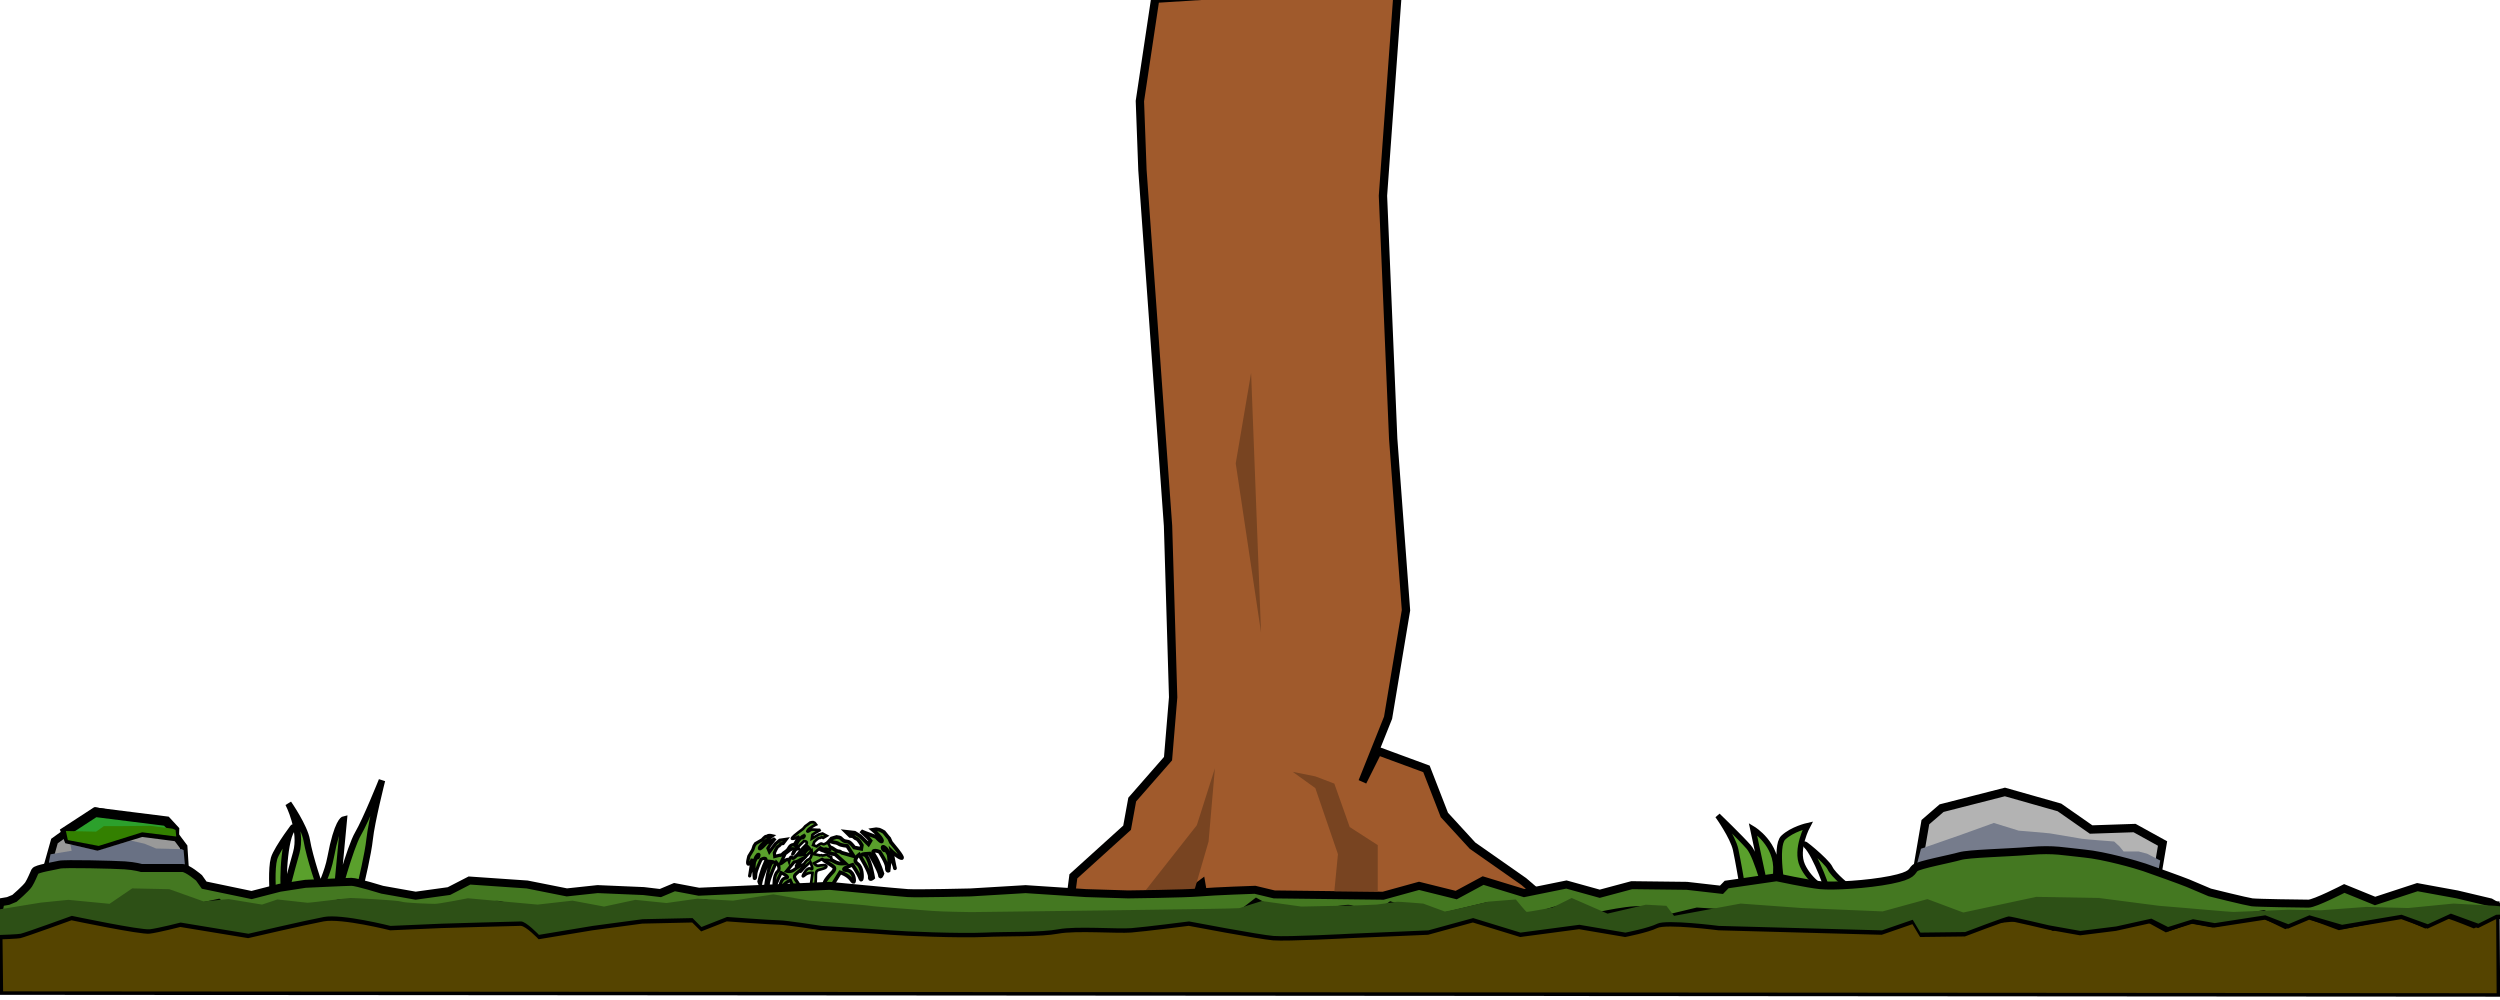 <?xml version="1.0" encoding="UTF-8" standalone="no"?>
<!-- Created with Inkscape (http://www.inkscape.org/) -->

<svg
   width="3000"
   height="1200"
   viewBox="0 0 793.75 317.5"
   version="1.1"
   id="svg1"
   inkscape:export-filename="ground.svg"
   inkscape:export-xdpi="96"
   inkscape:export-ydpi="96"
   inkscape:version="1.4 (e7c3feb100, 2024-10-09)"
   sodipodi:docname="ground.svg"
   xmlns:inkscape="http://www.inkscape.org/namespaces/inkscape"
   xmlns:sodipodi="http://sodipodi.sourceforge.net/DTD/sodipodi-0.dtd"
   xmlns="http://www.w3.org/2000/svg"
   xmlns:svg="http://www.w3.org/2000/svg">
  <sodipodi:namedview
     id="namedview1"
     pagecolor="#ffffff"
     bordercolor="#000000"
     borderopacity="0.25"
     inkscape:showpageshadow="2"
     inkscape:pageopacity="0.0"
     inkscape:pagecheckerboard="true"
     inkscape:deskcolor="#d1d1d1"
     inkscape:document-units="mm"
     inkscape:zoom="0.16284474"
     inkscape:cx="890.41869"
     inkscape:cy="64.478595"
     inkscape:window-width="1918"
     inkscape:window-height="1078"
     inkscape:window-x="0"
     inkscape:window-y="0"
     inkscape:window-maximized="1"
     inkscape:current-layer="layer1">
    <inkscape:page
       x="0"
       y="0"
       width="793.75"
       height="317.5"
       id="page2"
       margin="0"
       bleed="0" />
  </sodipodi:namedview>
  <defs
     id="defs1" />
  <g
     inkscape:label="Lager 1"
     inkscape:groupmode="layer"
     id="layer1">
    <path
       style="fill:#5aa02c;stroke:#000000;stroke-width:1.748;paint-order:markers stroke fill"
       d="m 553.1,280.813 c 0,0 -1.259,-7.507 -2.033,-11.055 -0.9,-4.121 -5.703,-10.799 -5.703,-10.799 0,0 7.201,6.933 9.883,9.996 2.682,3.063 6.18,17.13 6.18,17.13 l -4.891,-22.9 c 0,0 7.929,4.749 7.301,13.599 -0.266,3.746 2.243,6.285 2.243,6.285 0,0 -2.715,-14.385 0.092,-17.097 2.808,-2.711 7.77,-3.833 7.77,-3.833 0,0 -4.029,7.465 -1.678,12.628 2.351,5.163 7.536,7.917 7.536,7.917 1.406,1.582 -3.455,-11.456 -6.285,-14.138 -2.614,-2.479 6.46,4.72 7.515,7.059 1.054,2.339 6.352,6.448 6.352,6.448"
       id="path1"
       sodipodi:nodetypes="cscsccscscscssc" />
    <path
       style="fill:#999999;stroke:#000000;stroke-width:2.378;stroke-dasharray:none;paint-order:markers stroke fill"
       d="m 14.534,276.831 2.756,-9.799 13.168,-9.493 22.354,3.981 5.512,7.349 0.612,9.493 -6.431,4.287 H 26.17 Z"
       id="path3" />
    <path
       style="fill:#5aa02c;stroke:#000000;stroke-width:1.187;stroke-dasharray:none;paint-order:markers stroke fill"
       d="m 264.377,280.829 2.381,-3.852 c 0,0 2.376,0.709 3.499,2.303 1.123,1.594 0.916,0.057 0.916,0.057 0,0 -0.062,-2.888 -2.497,-3.068 -2.435,-0.18 2.004,-1.687 2.004,-1.687 0,0 2.032,3.105 2.445,4.258 0.413,1.153 0.537,-0.229 0.537,-0.229 0,0 0.26,-3.187 -1.443,-4.359 -1.703,-1.173 0.567,-2.92 0.567,-2.92 0,0 3.546,5.629 3.381,7.061 -0.165,1.431 1.062,0.286 1.062,0.286 0,0 -1.155,-7.199 -2.923,-7.338 -1.625,-0.128 1.796,-0.323 1.796,-0.323 0,0 3.143,5.527 3.267,6.819 0.124,1.292 0.787,-0.455 0.787,-0.455 0,0 -1.105,-3.61 -2.489,-5.759 -1.601,-2.485 1.604,-1.177 1.604,-1.177 0,0 2.333,3.46 2.311,4.894 -0.021,1.434 0.533,1.106 0.533,1.106 0,0 0.928,-5.451 -0.924,-7.114 -1.814,-1.628 -0.631,1.61 -0.023,0.351 0,0 2.691,4.21 2.954,5.791 0.263,1.581 -1.054,-5.221 -1.054,-5.221 0,0 1.945,1.912 3.12,2.188 0.965,0.227 -1.67,-2.982 -1.67,-2.982 l -1.643,-2.018 -0.547,-1.226 -0.621,-0.715 -1.07,-1.324 c 0,0 -1.44,-0.878 -1.824,-0.787 -0.474,0.113 0.44,-0.319 -1.744,0.056 0,0 2.889,2.402 2.974,3.47 0.074,0.918 -1.453,-0.737 -1.453,-0.737 0,0 1.055,0.027 -1.941,-1.022 -2.996,-1.049 -3.35,-1.355 -3.35,-1.355 l 2.29,2.185 0.812,0.945 -0.663,1.124 -2.615,-2.567 -1.774,-1.09 -2.774,-0.312 1.351,1.327 0.929,0.083 c 0,0 0.58,0.676 1.151,0.828 0.571,0.152 1.634,2.043 1.634,2.043 l -0.188,1.141 -2.215,-0.421 c 0,0 -0.663,-0.947 -1.371,-1.532 -0.708,-0.584 -1.325,-0.18 -2.176,-0.766 -0.852,-0.586 -0.481,-0.866 -2.048,-1.044 l -1.624,0.489 -0.75,0.835 1.567,0.401 c 0,0 0.953,0.054 1.52,0.493 0.567,0.439 2.636,0.629 2.636,0.629 l 2.063,3.237 -3.717,-1.064 c 0,0 0.145,0.199 -0.422,-0.24 -0.567,-0.439 -0.662,0.111 -1.94,-0.769 -1.277,-0.88 -1.273,-0.746 -2.276,-0.761 -1.004,-0.015 -1.766,-0.3 -1.766,-0.3 l -0.721,0.482 c 0,0 -0.085,0.492 0.915,0.794 0.999,0.302 1.562,0.584 2.275,0.882 0.713,0.297 1.759,0.373 1.759,0.373 l 3.196,2.883 c 0,0 -1.734,0.364 -3.103,-0.391 -1.123,-0.619 -4.011,-2.162 -4.308,-1.45 -0.297,0.713 3.5,2.461 3.92,3.184 0.419,0.723 -0.94,1.884 -0.94,1.884 0,0 -1.113,1.217 -1.7,2.069 -0.586,0.852 -0.462,1.277 -0.462,1.277 z"
       id="path6"
       sodipodi:nodetypes="ccscscscscscscscscscscscscccccscscscccccccccscccssscccscccsssccssccssscscc" />
    <path
       style="fill:#5aa02c;stroke:#000000;stroke-width:0.853;stroke-dasharray:none;paint-order:markers stroke fill"
       d="m 257.411,281.308 0.559,-4.17 c 0,0 -1.311,-0.234 -2.448,0.741 -1.137,0.975 -0.417,-0.277 -0.417,-0.277 0,0 1.212,-2.469 2.331,-1.757 1.119,0.712 -0.168,-2.169 -0.168,-2.169 0,0 -2.147,1.954 -2.798,2.802 -0.651,0.848 -0.137,-0.388 -0.137,-0.388 0,0 1.196,-2.841 2.409,-3.246 1.213,-0.405 0.955,-2.721 0.955,-2.721 0,0 -3.833,3.593 -4.35,4.886 -0.517,1.293 -0.574,-0.131 -0.574,-0.131 0,0 3.451,-5.798 4.267,-5.288 0.75,0.469 -0.639,-0.918 -0.639,-0.918 0,0 -3.618,3.647 -4.202,4.718 -0.584,1.071 -0.151,-0.673 -0.151,-0.673 0,0 1.956,-2.72 3.432,-4.081 1.707,-1.573 -0.205,-1.587 -0.205,-1.587 0,0 -2.422,2.154 -3.001,3.398 -0.579,1.244 -0.683,0.764 -0.683,0.764 0,0 1.839,-5.032 3.317,-5.807 1.447,-0.759 -0.39,1.613 -0.134,0.311 0,0 -2.883,2.673 -3.645,3.943 -0.762,1.27 2.595,-4.127 2.595,-4.127 0,0 -1.62,0.956 -2.238,0.776 -0.508,-0.148 1.941,-1.978 1.941,-1.978 l 1.534,-1.156 0.738,-0.863 0.56,-0.396 1.003,-0.761 c 0,0 0.979,-0.245 1.106,-0.029 0.157,0.266 -0.058,-0.432 0.726,0.67 0,0 -2.226,1.043 -2.701,1.934 -0.408,0.766 0.926,-0.118 0.926,-0.118 0,0 -0.464,-0.352 1.253,-0.19 1.717,0.162 1.995,0.024 1.995,0.024 l -1.88,1.069 -0.737,0.526 -0.177,1.206 2.177,-1.283 1.209,-0.309 1.319,0.719 -1.125,0.664 -0.433,-0.259 c 0,0 -0.526,0.376 -0.834,0.304 -0.308,-0.072 -1.54,1.18 -1.54,1.18 l -0.388,1.051 1.124,0.426 c 0,0 0.673,-0.581 1.217,-0.833 0.544,-0.252 0.642,0.317 1.249,0.114 0.606,-0.203 0.562,-0.576 1.308,-0.171 l 0.496,1 -0.021,0.987 -0.837,-0.213 c 0,0 -0.432,-0.292 -0.855,-0.116 -0.423,0.176 -1.39,-0.396 -1.39,-0.396 l -2.214,2.057 2.032,0.406 c 0,0 -0.144,0.12 0.28,-0.057 0.423,-0.176 0.239,0.331 1.148,0.028 0.909,-0.304 0.853,-0.19 1.29,0.154 0.437,0.344 0.882,0.37 0.882,0.37 l 0.112,0.673 c 0,0 -0.166,0.454 -0.718,0.359 -0.553,-0.096 -0.91,-0.052 -1.338,-0.05 -0.428,0.003 -0.908,-0.305 -0.908,-0.305 l -2.556,1.349 c 0,0 0.595,0.931 1.493,0.768 0.736,-0.134 2.61,-0.437 2.445,0.284 -0.165,0.72 -2.513,0.876 -2.99,1.351 -0.477,0.474 -0.37,1.959 -0.37,1.959 0,0 -0.022,1.446 -0.119,2.39 -0.098,0.943 -0.326,1.266 -0.326,1.266 z"
       id="path6-0"
       sodipodi:nodetypes="ccscscscscscscscscscscscscccccscscscccccccccscccssscccscccsssccssccssscscc" />
    <path
       style="fill:#a05a2c;stroke:#000000;stroke-width:2.646;stroke-dasharray:none;stroke-opacity:1;paint-order:markers stroke fill"
       d="m 340.793,278.24 17.06,-15.435 1.625,-8.936 11.373,-12.998 1.625,-19.497 -1.625,-54.429 -8.124,-112.921 -0.812,-21.934 4.874,-32.495 77.176,-4.874 -4.874,67.427 3.25,77.176 4.062,54.429 -5.687,34.12 -8.124,20.309 4.874,-9.749 15.435,5.687 5.687,14.623 8.936,9.749 16.248,11.373 17.06,14.623 -24.371,8.124 -22.747,2.437 -8.124,-11.373 -21.122,-4.062 -17.06,10.561 -21.122,8.936 -4.874,-28.433 -19.497,14.623 -24.371,8.124 z"
       id="path4" />
    <path
       style="fill:#784421;stroke:none;stroke-width:2.646;stroke-dasharray:none;stroke-opacity:1;paint-order:markers stroke fill"
       d="m 363.045,283.55 16.946,-21.541 5.744,-18.095 -2.011,23.265 -4.596,15.797 z"
       id="path9" />
    <path
       style="fill:#5aa02c;stroke:#000000;stroke-width:1.027;stroke-dasharray:none;paint-order:markers stroke fill"
       d="m 252.647,283.398 -1.742,-3.899 c 0,0 -1.766,0.705 -2.609,2.308 -0.843,1.604 -0.68,0.053 -0.68,0.053 0,0 0.064,-2.915 1.871,-3.085 1.807,-0.17 -1.475,-1.712 -1.475,-1.712 0,0 -1.527,3.124 -1.84,4.286 -0.313,1.162 -0.397,-0.233 -0.397,-0.233 0,0 -0.173,-3.217 1.098,-4.393 1.27,-1.176 -0.402,-2.95 -0.402,-2.95 0,0 -2.665,5.665 -2.552,7.11 0.113,1.445 -0.79,0.284 -0.79,0.284 0,0 0.902,-7.26 2.214,-7.392 1.206,-0.121 -1.33,-0.334 -1.33,-0.334 0,0 -2.366,5.563 -2.466,6.867 -0.1,1.304 -0.581,-0.463 -0.581,-0.463 0,0 0.842,-3.638 1.882,-5.801 1.203,-2.5 -1.182,-1.196 -1.182,-1.196 0,0 -1.752,3.481 -1.745,4.928 0.007,1.447 -0.402,1.114 -0.402,1.114 0,0 -0.654,-5.506 0.73,-7.176 1.355,-1.635 0.458,1.628 0.015,0.354 0,0 -2.022,4.236 -2.227,5.831 -0.205,1.595 0.814,-5.264 0.814,-5.264 0,0 -0.3,1.44 -1.173,1.714 -0.717,0.225 0.102,-2.522 0.102,-2.522 l 1.231,-2.029 0.413,-1.235 0.465,-0.719 2.105,-1.224 c 0,0 0.993,-1.159 1.277,-1.065 0.35,0.116 0.345,-0.575 1.962,-0.186 0,0 -4.048,2.833 -4.119,3.91 -0.061,0.926 2.005,-1.392 2.005,-1.392 0,0 -1.705,0.677 0.523,-0.367 2.228,-1.045 2.493,-1.352 2.493,-1.352 l -1.712,2.195 -0.608,0.95 0.485,1.138 1.956,-2.579 1.322,-1.092 2.059,-0.302 -1.01,1.333 -0.689,0.08 c 0,0 -0.434,0.679 -0.859,0.83 -0.425,0.151 -1.224,2.054 -1.224,2.054 l 0.132,1.153 1.645,-0.415 c 0,0 0.217,0.272 0.746,-0.315 0.529,-0.586 0.882,-0.637 1.517,-1.225 0.635,-0.588 0.744,-1.634 1.907,-1.807 l 1.201,0.502 0.551,0.846 -1.603,-0.011 c 0,0 -0.631,-0.192 -1.054,0.248 -0.423,0.44 -1.596,1.274 -1.596,1.274 l -1.55,3.257 c 0.921,-0.354 2.349,-2.223 2.763,-1.057 0,0 0.158,-0.615 0.581,-1.055 0.423,-0.44 0.223,0.93 1.176,0.048 0.953,-0.882 0.949,-0.747 1.693,-0.757 0.744,-0.011 1.312,-0.295 1.312,-0.295 l 0.532,0.49 c 0,0 0.06,0.497 -0.683,0.797 -0.743,0.3 -1.162,0.582 -1.692,0.879 -0.53,0.297 -1.306,0.368 -1.306,0.368 l -2.388,2.895 c 0,0 1.283,0.375 2.304,-0.38 0.837,-0.62 2.988,-2.164 3.204,-1.443 0.216,0.72 -2.611,2.468 -2.927,3.196 -0.316,0.728 0.685,1.905 0.685,1.905 0,0 0.818,1.234 1.247,2.096 0.429,0.862 0.335,1.291 0.335,1.291 z"
       id="path6-8"
       sodipodi:nodetypes="ccscscscscscscscscscscscscccccscscscccccccccscccssscccscccsssccssccssscscc" />
    <path
       style="fill:#554400;stroke:#000000;stroke-width:1.113;stroke-dasharray:none;paint-order:markers stroke fill"
       d="m 0.133,288.863 c 0,0 32.784,-4.957 36.737,-4.957 3.954,0 141.544,0.732 141.544,0.732 h 144.707 l 126.52,-0.366 183.454,-0.549 86.395,4.144 73.567,-1.115 0.185,29.148 -792.801,-0.59 z"
       id="path7"
       sodipodi:nodetypes="csccccccccc" />
    <path
       style="fill:#b3b3b3;stroke:#000000;stroke-width:2.646;stroke-dasharray:none;paint-order:markers stroke fill"
       d="m 616.449,256.59 20.113,-5.145 17.307,4.911 10.057,7.016 13.799,-0.468 8.887,4.911 -2.105,12.395 -22.452,5.847 -39.992,-1.169 -13.331,-8.887 2.573,-14.968 z"
       id="path8" />
    <path
       style="fill:#767c8c;fill-opacity:1;stroke:none;stroke-width:2.646;stroke-dasharray:none;stroke-opacity:1;paint-order:markers stroke fill"
       d="m 609.91,269.476 12.781,-4.452 10.34,-3.734 7.899,2.441 c 0,0 8.904,0.718 9.909,0.862 1.005,0.144 9.478,1.58 10.196,1.723 0.718,0.144 10.196,0.862 10.196,0.862 l 1.723,1.58 1.292,1.58 h 4.739 l 2.729,0.718 3.303,1.723 0.862,0.431 -1.149,6.462 -78.124,2.441 z"
       id="path13"
       sodipodi:nodetypes="ccccsscccccccccc" />
    <path
       style="fill:#697184;fill-opacity:1;stroke:none;stroke-width:2.646;stroke-dasharray:none;stroke-opacity:1;paint-order:markers stroke fill"
       d="m 16.044,271.233 6.702,-1.117 -0.406,-2.031 8.632,1.929 10.459,-3.148 4.468,1.015 3.656,1.523 8.124,0.203 0.609,0.305 0.406,4.468 -0.711,7.21 -42.142,-3.25 -0.305,-4.671 z"
       id="path15" />
    <path
       style="fill:#5aa02c;stroke:#000000;stroke-width:2.065;paint-order:markers stroke fill"
       d="m 114.685,280.146 c 0,0 2.181,-8.98 2.684,-13.75 0.584,-5.541 3.903,-18.633 3.903,-18.633 0,0 -5.055,12.623 -7.601,16.962 -2.547,4.339 -6.883,20.623 -6.883,20.623 l 2.372,-25.157 c 0,0 -2.029,0.454 -4.198,12.07 -0.901,4.827 -3.32,9.615 -3.32,9.615 0,0 -3.349,-9.66 -4.245,-15.072 -0.719,-4.341 -5.835,-11.698 -5.835,-11.698 0,0 4.502,8.61 2.486,15.686 -2.016,7.076 -3.235,12.085 -3.235,12.085 -1.337,2.244 -0.977,-15.507 1.757,-19.36 2.527,-3.561 -4.661,5.873 -5.563,9.077 -0.902,3.204 -0.415,10.55 -0.415,10.55"
       id="path1-6"
       sodipodi:nodetypes="cscsccscscscssc" />
    <path
       style="fill:#447821;stroke:#000000;stroke-width:2.532;paint-order:markers stroke fill"
       d="m 221.883,283.125 -7.731,-1.466 -4.476,1.885 -5.29,-0.628 -14.648,-0.628 -9.765,1.047 -12.613,-2.513 -18.31,-1.257 -6.51,3.351 -10.579,1.466 -10.579,-1.885 c 0,0 -8.138,-2.513 -9.765,-2.513 -1.628,0 -14.648,0.628 -14.648,0.628 l -8.138,1.257 -8.951,2.304 -15.055,-3.141 -1.628,-2.304 c 0,0 -3.662,-3.141 -5.29,-3.141 H 44.888 c 0,0 -2.034,-0.628 -5.29,-0.838 -3.255,-0.209 -19.124,-0.628 -20.751,-0.209 -1.628,0.419 -7.324,1.257 -7.731,2.094 -0.407,0.838 -1.221,2.932 -2.034,4.189 -0.814,1.257 -4.476,4.398 -4.476,4.398 l -2.034,0.838 -2.441,0.419 -0.814,4.398 4.883,0.838 4.883,-1.885 4.883,1.885 12.613,-3.141 12.207,1.675 c 0,0 5.29,-4.398 7.731,-3.979 2.441,0.419 10.986,2.932 10.986,2.932 l 11.8,-2.513 c 0,0 4.476,3.979 6.103,4.189 1.628,0.209 11.8,-2.094 11.8,-2.094 l 7.324,1.257 5.696,-1.885 c 0,0 1.221,1.257 4.476,-0.209 3.255,-1.466 3.662,-1.675 6.917,-0.209 3.255,1.466 4.069,1.257 8.951,1.885 4.883,0.628 13.427,-0.419 13.427,-0.419 0,0 6.51,1.466 8.951,1.257 2.441,-0.209 13.02,-3.56 15.462,-3.141 2.441,0.419 10.579,3.351 10.579,3.351 l 9.358,-2.723 c 0,0 6.51,2.513 8.951,2.304 2.441,-0.209 13.427,-3.351 17.496,-2.304 4.069,1.047 7.731,1.675 10.172,1.885 2.441,0.209 5.29,-3.979 9.358,-2.932 4.069,1.047 7.731,2.304 7.731,2.304 0,0 4.069,-1.047 7.731,-1.257 3.662,-0.209 3.255,-2.304 5.696,-1.675 2.441,0.628 4.069,2.723 4.069,2.723 l 51.268,2.932 34.585,0.419 18.31,-0.209 21.565,-0.838 18.717,-1.047 4.883,-3.77 9.765,5.445 c 0,0 18.31,-3.77 19.937,-3.351 1.628,0.419 7.731,2.932 7.731,2.932 l 5.29,-3.979 13.834,4.189 16.682,-3.979 13.427,4.189 c 0,0 10.579,-4.189 12.613,-3.56 2.034,0.628 7.324,2.932 7.324,2.932 0,0 15.055,-3.56 17.089,-1.885 2.034,1.675 4.069,2.932 4.069,2.932 l 12.207,-2.932 61.033,3.979 3.662,-0.419 4.069,-2.304 4.476,1.675 11.8,0.419 15.869,-1.466 4.883,-1.047 7.324,3.979 9.765,-2.723 8.951,2.723 10.986,-2.932 6.103,3.351 7.731,-2.723 6.917,1.257 16.275,-2.932 6.917,3.351 6.917,-3.351 10.172,3.77 19.53,-3.979 7.731,3.351 c 0,0 5.696,-3.56 7.731,-2.932 2.034,0.628 7.731,2.932 7.731,2.932 l 6.51,-3.141 4.883,-0.209 -6.103,-3.56 -10.579,-2.513 -12.613,-2.304 -13.427,4.398 -9.765,-3.979 c 0,0 -9.358,4.817 -11.393,4.817 -2.034,0 -16.275,-0.209 -17.903,-0.419 -1.628,-0.209 -13.427,-3.141 -13.427,-3.141 0,0 -4.883,-2.094 -6.917,-2.932 -2.034,-0.838 -11.393,-4.189 -13.834,-5.026 -2.441,-0.838 -12.613,-3.77 -19.124,-4.398 -6.51,-0.628 -9.358,-1.466 -17.089,-0.838 -7.731,0.628 -19.53,0.838 -22.379,1.675 -2.848,0.838 -13.02,2.723 -14.241,3.77 -1.221,1.047 -0.407,2.304 -7.731,3.77 -7.324,1.466 -18.31,2.094 -22.379,1.675 -4.069,-0.419 -13.834,-2.513 -13.834,-2.513 l -15.869,2.304 -1.628,1.675 -10.986,-1.257 -17.496,-0.209 -10.172,2.723 -10.579,-2.932 -13.427,2.723 -13.02,-3.979 -8.545,4.607 -11.8,-2.932 -11.393,3.141 -17.089,-0.209 -17.496,-0.209 -6.103,-1.466 c 0,0 -12.613,0.419 -17.496,0.838 -4.883,0.419 -22.786,0.628 -22.786,0.628 l -13.427,-0.419 -19.124,-1.257 -17.496,1.047 c 0,0 -16.682,0.419 -19.937,0.209 -3.255,-0.209 -24.82,-2.304 -24.82,-2.304 z"
       id="path2"
       sodipodi:nodetypes="cccccccccccscccccscsssscccccccccsccscccssscssccsssscssccccccccscccccscsccccccccccccccccccccccsccccccccsscsssssssscccccccccccccccsccccscc" />
    <path
       style="fill:#2ca02c;stroke:#000000;stroke-width:3.035;stroke-dasharray:none;paint-order:markers stroke fill"
       d="m 20.868,263.985 9.361,-6.1 22.599,2.839 2.567,2.784 -0.056,2.011 -10.304,-1.332 -14.139,4.342 -9.061,-2.103 z"
       id="path5"
       sodipodi:nodetypes="ccccccccc" />
    <path
       style="fill:#784421;stroke:none;stroke-width:2.646;stroke-dasharray:none;stroke-opacity:1;paint-order:markers stroke fill"
       d="m 400.384,200.831 -8.042,-53.71 4.883,-28.722 z"
       id="path10" />
    <path
       style="fill:#784421;stroke:none;stroke-width:2.646;stroke-dasharray:none;stroke-opacity:1;paint-order:markers stroke fill"
       d="m 423.649,282.976 1.149,-11.776 -7.18,-20.967 -7.181,-5.17 7.18,1.436 6.032,2.298 4.883,13.787 8.904,5.744 -1e-5,14.648 z"
       id="path11"
       sodipodi:nodetypes="cccccccccc" />
    <path
       style="fill:#000000;fill-opacity:1;stroke:none;stroke-width:2.473;stroke-dasharray:none;stroke-opacity:1;paint-order:markers stroke fill"
       d="m -0.217,290.115 13.073,-2.132 8.763,-0.878 13.073,1.254 7.183,-4.892 11.78,0.251 10.918,3.888 7.901,-0.753 10.63,1.756 4.884,-1.631 c 0,0 8.871,0.952 9.48,1.041 0.609,0.089 12.697,-1.508 13.713,-1.508 1.016,0 15.034,0.71 16.151,1.153 1.117,0.443 9.244,0.71 10.666,0.71 1.422,0 10.463,-1.774 10.463,-1.774 l 22.128,2.009 11.061,-1.254 10.056,1.882 9.912,-2.132 9.912,1.003 9.769,-1.38 11.349,0.627 12.785,-2.007 11.349,2.007 c 0,0 18.101,1.38 19.25,1.631 1.149,0.251 16.951,1.38 19.968,1.631 3.017,0.251 12.211,0.376 12.211,0.376 0,0 84.613,-1.003 85.187,-1.254 0.575,-0.251 7.183,-2.258 7.183,-2.258 l 12.498,1.756 17.813,-0.376 6.034,-0.251 c 0,0 5.89,-0.753 6.393,-0.878 0.503,-0.125 8.476,0.564 8.476,0.564 0,0 6.464,2.383 6.824,2.509 0.359,0.125 13.863,-3.136 13.863,-3.136 l 8.691,-0.69 c 0,0 3.16,3.888 3.448,3.951 0.287,0.063 8.188,-1.38 8.188,-1.38 l 6.102,-3.038 11.377,4.967 12.19,-2.838 6.501,0.355 2.438,3.193 21.128,-3.903 19.503,1.419 25.598,1.064 14.221,-3.903 11.377,4.257 23.16,-4.967 19.91,0.355 19.097,2.483 8.533,0.71 c 0,0 14.221,1.242 15.034,1.242 0.813,0 17.472,-0.71 17.472,-0.71 l 10.361,0.177 14.424,-1.064 13.205,0.355 14.424,-1.419 13.205,0.71 5.485,0.532 1.422,2.129 -6.501,0.177 -5.688,2.838 -8.736,-3.193 -7.314,3.37 -8.33,-3.016 -18.894,3.193 -10.361,-3.016 -6.704,2.838 -7.314,-2.838 -16.05,2.483 -6.907,-1.242 -7.923,2.483 -5.282,-2.661 -11.174,2.483 -11.377,1.419 -9.955,-1.774 c 0,0 -11.986,-2.838 -12.799,-2.838 -0.813,0 -13.815,4.967 -13.815,4.967 l -14.221,0.177 -2.438,-4.08 -9.752,3.37 -51.805,-1.419 c 0,0 -16.659,-2.129 -19.503,-0.71 -2.844,1.419 -10.158,2.838 -10.158,2.838 l -14.627,-2.483 -18.691,2.483 -15.034,-4.612 -14.221,3.903 -24.785,1.064 c 0,0 -19.91,1.064 -24.379,0.71 -4.469,-0.355 -26.817,-4.612 -26.817,-4.612 0,0 -13.815,1.774 -18.284,2.129 -4.47,0.355 -17.472,-0.71 -23.16,0.355 -5.688,1.064 -15.846,0.71 -23.566,1.064 -7.72,0.355 -25.598,-0.355 -29.661,-0.71 -4.063,-0.355 -21.941,-1.419 -21.941,-1.419 0,0 -11.377,-1.774 -13.408,-1.774 -2.032,0 -16.659,-1.064 -16.659,-1.064 l -8.126,3.193 -2.844,-2.838 -15.846,0.355 -15.846,2.129 -17.065,2.838 c 0,0 -4.063,-4.257 -5.688,-4.257 -1.625,0 -25.192,0.71 -25.192,0.71 l -16.253,0.71 c 0,0 -15.44,-3.903 -21.128,-2.838 -5.688,1.064 -23.973,5.322 -23.973,5.322 L 57.243,294.317 c 0,0 -6.907,1.774 -9.752,2.129 -2.844,0.355 -24.785,-4.257 -24.785,-4.257 0,0 -14.627,5.322 -16.253,5.676 -1.625,0.355 -17.065,0.71 -17.065,0.71 z"
       id="path12-5" />
    <path
       style="fill:#2d5016;stroke:none;stroke-width:2.473;stroke-dasharray:none;stroke-opacity:1;paint-order:markers stroke fill"
       d="m -0.124,288.713 13.073,-2.132 8.763,-0.878 13.073,1.254 7.183,-4.892 11.78,0.251 10.918,3.888 7.901,-0.753 10.63,1.756 4.884,-1.631 c 0,0 8.871,0.952 9.48,1.041 0.609,0.089 12.697,-1.508 13.713,-1.508 1.016,0 15.034,0.71 16.151,1.153 1.117,0.443 9.244,0.71 10.666,0.71 1.422,0 10.463,-1.774 10.463,-1.774 l 22.128,2.009 11.061,-1.254 10.056,1.882 9.912,-2.132 9.912,1.003 9.769,-1.38 11.349,0.627 12.785,-2.007 11.349,2.007 c 0,0 18.101,1.38 19.25,1.631 1.149,0.251 16.951,1.38 19.968,1.631 3.017,0.251 12.211,0.376 12.211,0.376 0,0 84.613,-1.003 85.187,-1.254 0.575,-0.251 7.183,-2.258 7.183,-2.258 l 12.498,1.756 17.813,-0.376 6.034,-0.251 c 0,0 5.89,-0.753 6.393,-0.878 0.503,-0.125 8.476,0.564 8.476,0.564 0,0 6.464,2.383 6.824,2.509 0.359,0.125 13.863,-3.136 13.863,-3.136 l 8.691,-0.69 c 0,0 3.16,3.888 3.448,3.951 0.287,0.063 8.188,-1.38 8.188,-1.38 l 6.102,-3.038 11.377,4.967 12.19,-2.838 6.501,0.355 2.438,3.193 21.128,-3.903 19.503,1.419 25.598,1.064 14.221,-3.903 11.377,4.257 23.16,-4.967 19.91,0.355 19.097,2.483 8.533,0.71 c 0,0 14.221,1.242 15.034,1.242 0.813,0 17.472,-0.71 17.472,-0.71 l 10.361,0.177 14.424,-1.064 13.205,0.355 14.424,-1.419 13.205,0.71 5.485,0.532 1.422,2.129 -6.501,0.177 -5.688,2.838 -8.736,-3.193 -7.314,3.37 -8.33,-3.016 -18.894,3.193 -10.361,-3.016 -6.704,2.838 -7.314,-2.838 -16.05,2.483 -6.907,-1.242 -7.923,2.483 -5.282,-2.661 -11.174,2.483 -11.377,1.419 -9.955,-1.774 c 0,0 -11.986,-2.838 -12.799,-2.838 -0.813,0 -13.815,4.967 -13.815,4.967 l -14.221,0.177 -2.438,-4.08 -9.752,3.37 -51.805,-1.419 c 0,0 -16.659,-2.129 -19.503,-0.71 -2.844,1.419 -10.158,2.838 -10.158,2.838 l -14.627,-2.483 -18.691,2.483 -15.034,-4.612 -14.221,3.903 -24.785,1.064 c 0,0 -19.91,1.064 -24.379,0.71 -4.469,-0.355 -26.817,-4.612 -26.817,-4.612 0,0 -13.815,1.774 -18.284,2.129 -4.47,0.355 -17.472,-0.71 -23.16,0.355 -5.688,1.064 -15.846,0.71 -23.566,1.064 -7.72,0.355 -25.598,-0.355 -29.661,-0.71 -4.063,-0.355 -21.941,-1.419 -21.941,-1.419 0,0 -11.377,-1.774 -13.408,-1.774 -2.032,0 -16.659,-1.064 -16.659,-1.064 l -8.126,3.193 -2.844,-2.838 -15.846,0.355 -15.846,2.129 -17.065,2.838 c 0,0 -4.063,-4.257 -5.688,-4.257 -1.625,0 -25.192,0.71 -25.192,0.71 l -16.253,0.71 c 0,0 -15.44,-3.903 -21.128,-2.838 -5.688,1.064 -23.973,5.322 -23.973,5.322 l -21.535,-3.548 c 0,0 -6.907,1.774 -9.752,2.129 -2.844,0.355 -24.785,-4.257 -24.785,-4.257 0,0 -14.627,5.322 -16.253,5.676 -1.625,0.355 -17.065,0.71 -17.065,0.71 z"
       id="path12" />
    <path
       style="fill:#338000;fill-opacity:1;stroke:none;stroke-width:2.685;stroke-dasharray:none;stroke-opacity:1;paint-order:markers stroke fill"
       d="m 20.919,263.844 9.583,0.206 2.473,-1.752 h 5.255 l 9.583,-0.103 7.007,0.927 0.927,0.412 0.206,2.061 -10.819,-1.34 -13.807,4.328 -9.789,-1.855 z"
       id="path14" />
  </g>
</svg>
